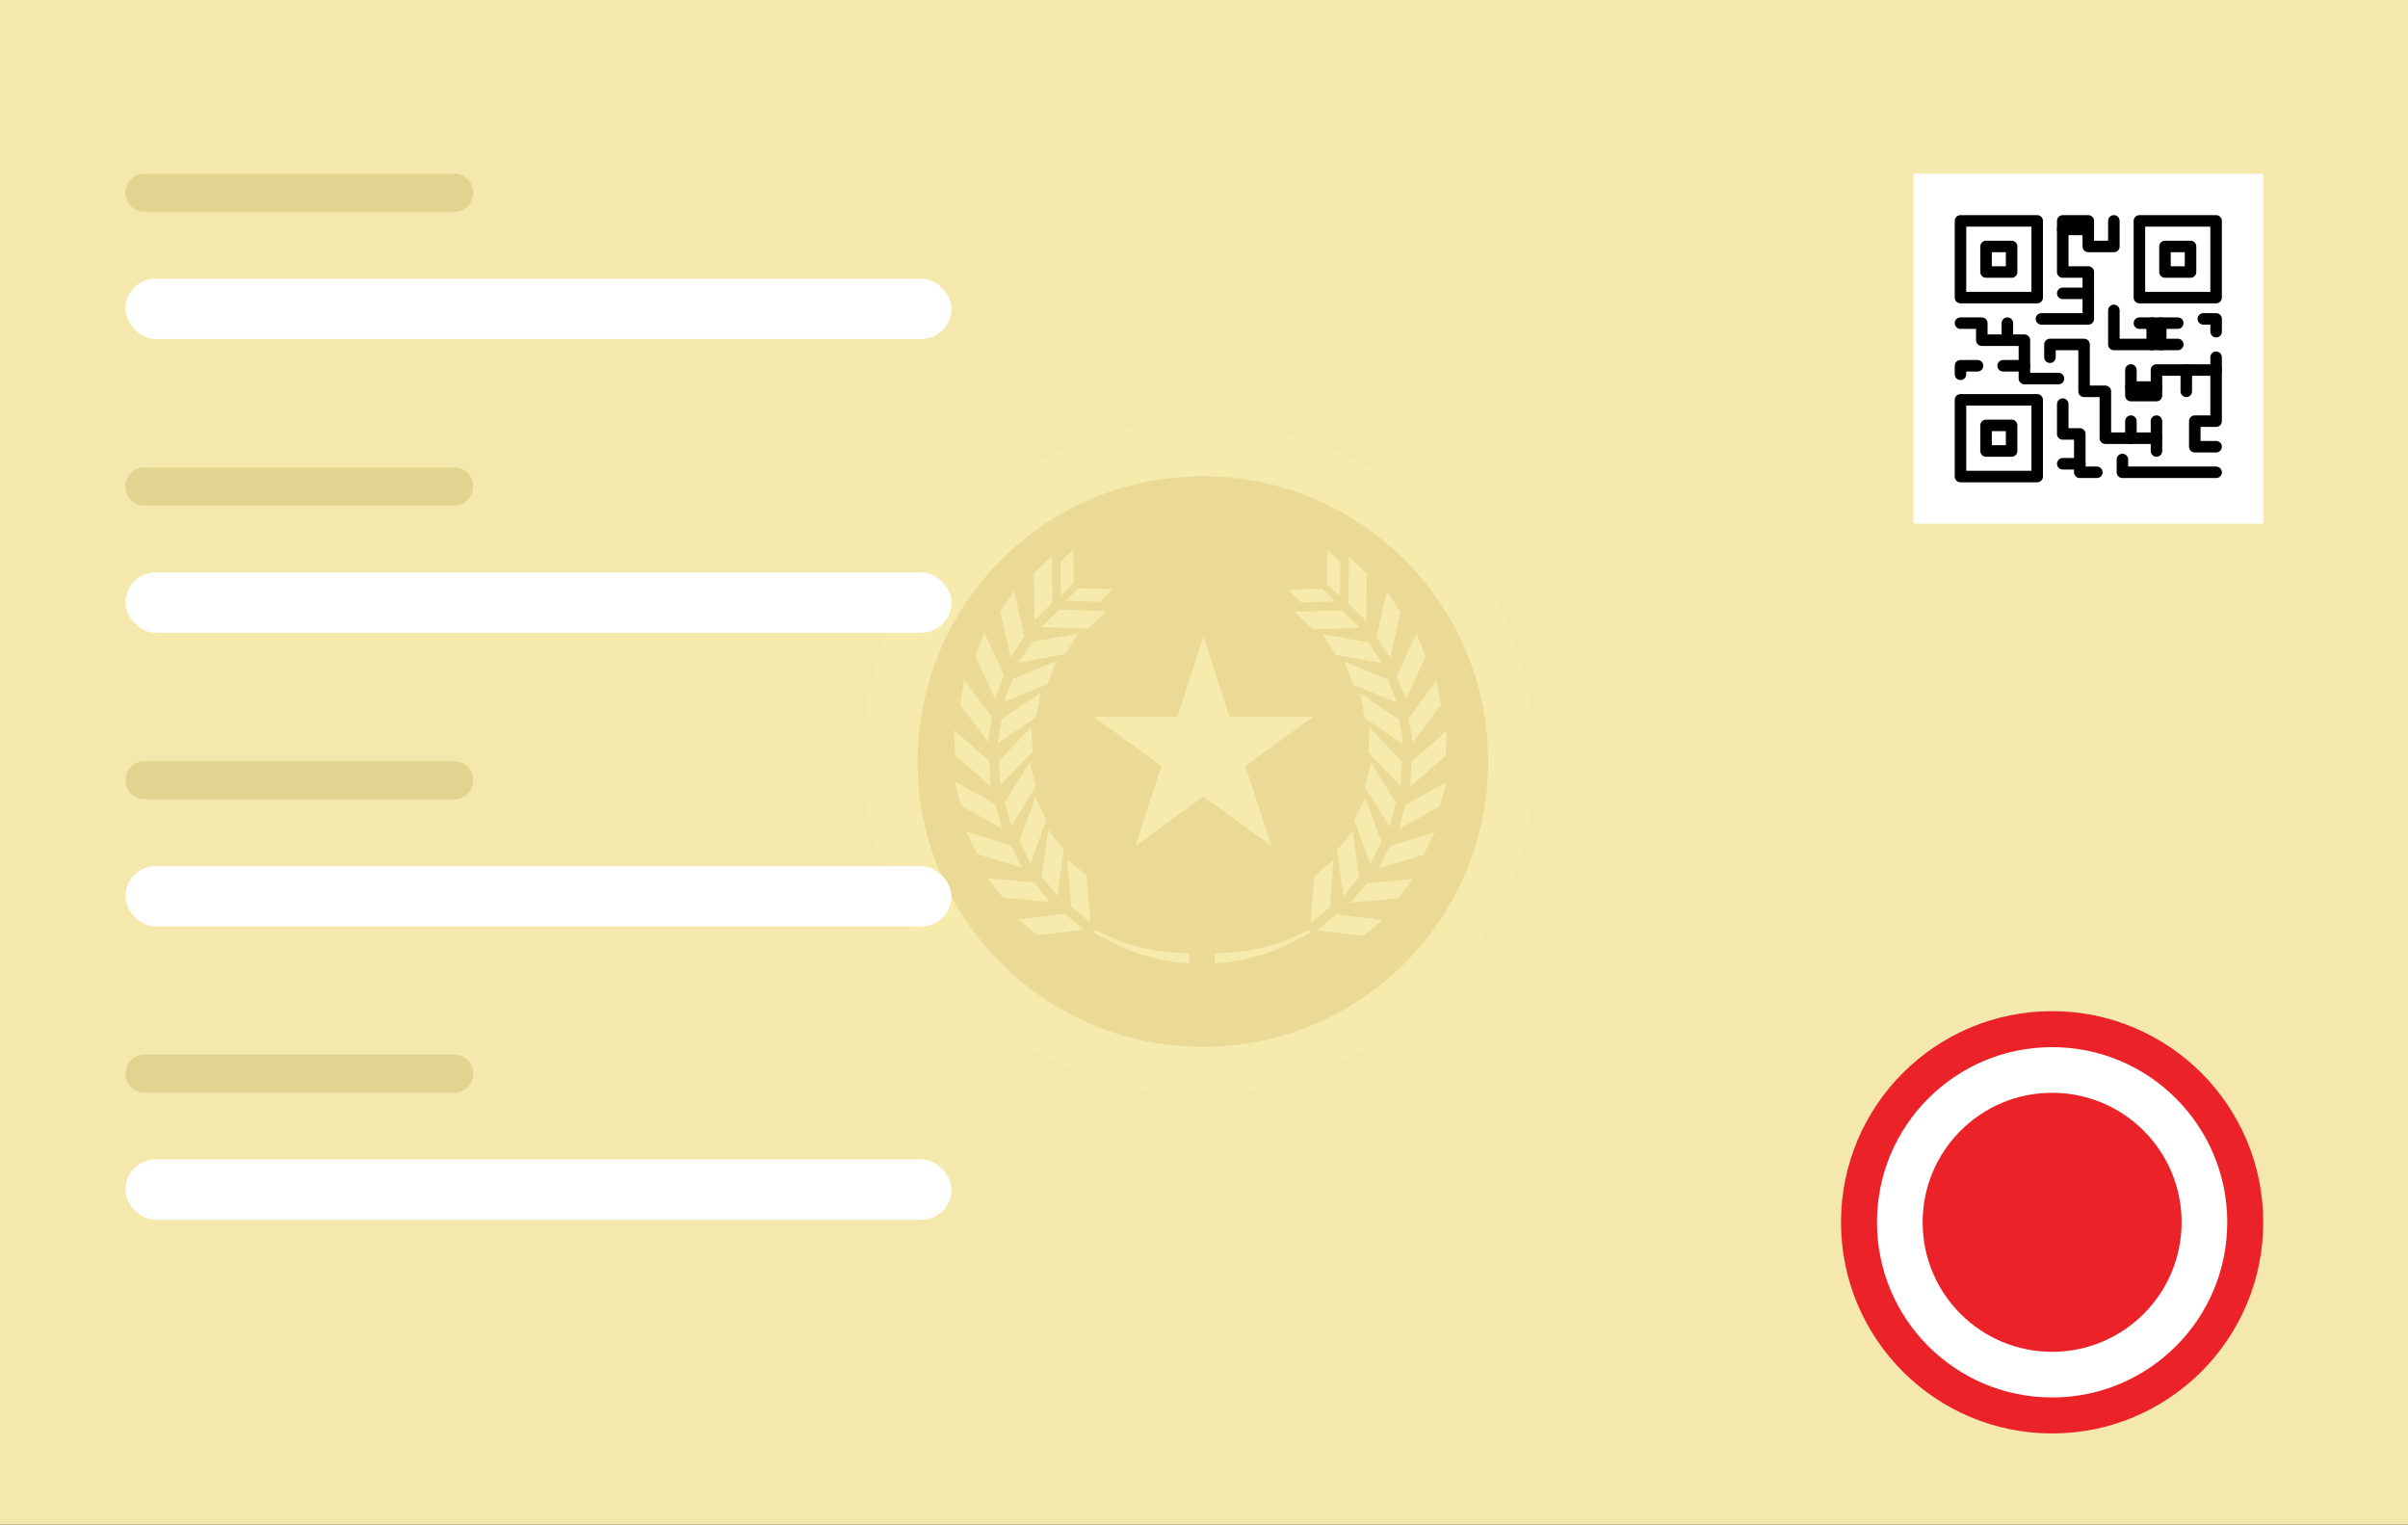 <svg width="120" height="76" viewBox="0 0 120 76" fill="none" xmlns="http://www.w3.org/2000/svg">
<rect x="0" y="0" width="120" height="76" fill="#333333" stroke="none"/>
<rect width="120" height="75.974" fill="#F4E8AC"/>
<circle cx="59.744" cy="37.744" r="16.744" fill="#F6EBAD"/>
<circle cx="59.945" cy="37.944" r="14.216" fill="#EADA95"/>
<g clip-path="url(#clip0_528_684)">
<path d="M67.94 46.629L65.619 46.355L66.579 45.563L68.9 45.837L67.94 46.629Z" fill="#F6EBAD"/>
<path d="M65.486 43.654L65.314 45.986L66.275 45.194L66.446 42.863L65.486 43.654Z" fill="#F6EBAD"/>
<path d="M69.656 44.761L67.328 44.976L68.104 44.003L70.43 43.788L69.656 44.761Z" fill="#F6EBAD"/>
<path d="M66.635 42.363L66.952 44.677L67.726 43.703L67.411 41.388L66.635 42.363Z" fill="#F6EBAD"/>
<path d="M70.944 42.579L68.713 43.273L69.269 42.158L71.5 41.464L70.944 42.579Z" fill="#F6EBAD"/>
<path d="M67.494 40.86L68.283 43.058L68.839 41.943L68.047 39.745L67.494 40.86Z" fill="#F6EBAD"/>
<path d="M71.752 40.176L69.713 41.318L70.025 40.112L72.064 38.969L71.752 40.176Z" fill="#F6EBAD"/>
<path d="M68.019 39.21L69.249 41.198L69.561 39.991L68.329 38.006L68.019 39.21Z" fill="#F6EBAD"/>
<path d="M72.042 37.655L70.285 39.197L70.339 37.955L72.096 36.413L72.042 37.655Z" fill="#F6EBAD"/>
<path d="M68.191 37.489L69.807 39.177L69.861 37.932L68.245 36.246L68.191 37.489Z" fill="#F6EBAD"/>
<path d="M71.803 35.132L70.404 37.005L70.199 35.778L71.598 33.905L71.803 35.132Z" fill="#F6EBAD"/>
<path d="M67.998 35.77L69.932 37.084L69.724 35.857L67.793 34.543L67.998 35.77Z" fill="#F6EBAD"/>
<path d="M71.042 32.711L70.066 34.835L69.607 33.677L70.586 31.553L71.042 32.711Z" fill="#F6EBAD"/>
<path d="M67.456 34.125L69.618 35.009L69.162 33.851L67 32.967L67.456 34.125Z" fill="#F6EBAD"/>
<path d="M69.797 30.503L69.282 32.783L68.596 31.745L69.11 29.466L69.797 30.503Z" fill="#F6EBAD"/>
<path d="M66.583 32.632L68.883 33.047L68.197 32.009L65.896 31.594L66.583 32.632Z" fill="#F6EBAD"/>
<path d="M68.119 28.602L68.088 30.939L67.199 30.067L67.23 27.731L68.119 28.602Z" fill="#F6EBAD"/>
<path d="M65.417 31.354L67.753 31.282L66.864 30.408L64.531 30.48L65.417 31.354Z" fill="#F6EBAD"/>
<path d="M65.311 46.442C63.874 47.348 62.236 47.887 60.541 48.009L60.523 47.497C62.17 47.498 63.793 47.094 65.247 46.321L65.311 46.442Z" fill="#F6EBAD"/>
<path d="M66.8 28.029L66.777 29.717L66.136 29.086L66.157 27.398L66.8 28.029Z" fill="#F6EBAD"/>
<path d="M64.845 30.016L66.536 29.965L65.893 29.335L64.205 29.386L64.845 30.016Z" fill="#F6EBAD"/>
<path d="M51.705 46.598L54.025 46.324L53.065 45.532L50.744 45.806L51.705 46.598Z" fill="#F6EBAD"/>
<path d="M54.155 43.624L54.329 45.952L53.369 45.161L53.197 42.832L54.155 43.624Z" fill="#F6EBAD"/>
<path d="M49.988 44.73L52.314 44.946L51.541 43.97L49.215 43.757L49.988 44.73Z" fill="#F6EBAD"/>
<path d="M53.006 42.33L52.691 44.646L51.918 43.672L52.233 41.357L53.006 42.33Z" fill="#F6EBAD"/>
<path d="M48.698 42.548L50.929 43.24L50.373 42.125L48.142 41.434L48.698 42.548Z" fill="#F6EBAD"/>
<path d="M52.149 40.827L51.358 43.027L50.804 41.913L51.593 39.712L52.149 40.827Z" fill="#F6EBAD"/>
<path d="M47.89 40.142L49.929 41.285L49.619 40.081L47.58 38.938L47.89 40.142Z" fill="#F6EBAD"/>
<path d="M51.624 39.179L50.392 41.165L50.082 39.961L51.311 37.973L51.624 39.179Z" fill="#F6EBAD"/>
<path d="M47.6 37.624L49.358 39.164L49.304 37.922L47.546 36.38L47.6 37.624Z" fill="#F6EBAD"/>
<path d="M51.453 37.458L49.837 39.144L49.783 37.901L51.399 36.213L51.453 37.458Z" fill="#F6EBAD"/>
<path d="M47.842 35.099L49.238 36.971L49.445 35.744L48.047 33.872L47.842 35.099Z" fill="#F6EBAD"/>
<path d="M51.642 35.736L49.711 37.051L49.916 35.824L51.85 34.51L51.642 35.736Z" fill="#F6EBAD"/>
<path d="M48.599 32.68L49.578 34.801L50.034 33.644L49.055 31.523L48.599 32.68Z" fill="#F6EBAD"/>
<path d="M52.188 34.094L50.023 34.978L50.479 33.82L52.644 32.937L52.188 34.094Z" fill="#F6EBAD"/>
<path d="M49.847 30.472L50.362 32.75L51.049 31.712L50.534 29.435L49.847 30.472Z" fill="#F6EBAD"/>
<path d="M53.062 32.601L50.761 33.016L51.448 31.979L53.748 31.564L53.062 32.601Z" fill="#F6EBAD"/>
<path d="M51.525 28.569L51.553 30.905L52.442 30.034L52.411 27.698L51.525 28.569Z" fill="#F6EBAD"/>
<path d="M54.224 31.32L51.89 31.248L52.777 30.378L55.113 30.449L54.224 31.32Z" fill="#F6EBAD"/>
<path d="M54.556 46.321C56.011 47.094 57.633 47.498 59.28 47.497L59.262 48.009C57.567 47.886 55.929 47.347 54.492 46.442L54.556 46.321Z" fill="#F6EBAD"/>
<path d="M52.843 27.995L52.864 29.686L53.507 29.056L53.484 27.365L52.843 27.995Z" fill="#F6EBAD"/>
<path d="M54.795 29.986L53.107 29.932L53.75 29.302L55.438 29.353L54.795 29.986Z" fill="#F6EBAD"/>
<path d="M59.971 31.72L61.264 35.703L65.452 35.703L62.064 38.164L63.358 42.147L59.971 39.685L56.583 42.147L57.877 38.164L54.489 35.703L58.676 35.703L59.971 31.72Z" fill="#F6EBAD"/>
</g>
<circle cx="102.265" cy="60.902" r="9.624" fill="white" stroke="#EB2227" stroke-width="1.793"/>
<circle cx="102.265" cy="60.902" r="6.453" fill="#EB2227"/>
<rect x="95.352" y="8.657" width="17.435" height="17.435" fill="white"/>
<path d="M22.646 10.552H7.184C6.937 10.552 6.7 10.452 6.525 10.274C6.35 10.097 6.252 9.856 6.252 9.605C6.252 9.353 6.35 9.112 6.525 8.935C6.7 8.757 6.937 8.657 7.184 8.657H22.646C22.893 8.657 23.131 8.757 23.306 8.935C23.48 9.112 23.579 9.353 23.579 9.605C23.579 9.856 23.48 10.097 23.306 10.274C23.131 10.452 22.893 10.552 22.646 10.552Z" fill="#E2D390"/>
<path d="M22.646 25.188H7.184C6.937 25.188 6.7 25.088 6.525 24.91C6.35 24.733 6.252 24.492 6.252 24.241C6.252 23.989 6.35 23.748 6.525 23.571C6.7 23.393 6.937 23.293 7.184 23.293H22.646C22.893 23.293 23.131 23.393 23.306 23.571C23.48 23.748 23.579 23.989 23.579 24.241C23.579 24.492 23.48 24.733 23.306 24.91C23.131 25.088 22.893 25.188 22.646 25.188Z" fill="#E2D390"/>
<path d="M22.646 39.824H7.184C6.937 39.824 6.7 39.724 6.525 39.546C6.35 39.369 6.252 39.128 6.252 38.877C6.252 38.625 6.35 38.384 6.525 38.207C6.7 38.029 6.937 37.929 7.184 37.929H22.646C22.893 37.929 23.131 38.029 23.306 38.207C23.48 38.384 23.579 38.625 23.579 38.877C23.579 39.128 23.48 39.369 23.306 39.546C23.131 39.724 22.893 39.824 22.646 39.824Z" fill="#E2D390"/>
<path d="M22.646 54.44H7.184C6.937 54.44 6.7 54.34 6.525 54.162C6.35 53.985 6.252 53.744 6.252 53.492C6.252 53.241 6.35 53 6.525 52.822C6.7 52.645 6.937 52.545 7.184 52.545H22.646C22.893 52.545 23.131 52.645 23.306 52.822C23.48 53 23.579 53.241 23.579 53.492C23.579 53.744 23.48 53.985 23.306 54.162C23.131 54.34 22.893 54.44 22.646 54.44Z" fill="#E2D390"/>
<rect x="6.252" y="13.884" width="41.164" height="3.006" rx="1.503" fill="white"/>
<rect x="6.252" y="28.52" width="41.164" height="3.006" rx="1.503" fill="white"/>
<rect x="6.252" y="43.156" width="41.164" height="3.006" rx="1.503" fill="white"/>
<rect x="6.252" y="57.772" width="41.164" height="3.006" rx="1.503" fill="white"/>
<g clip-path="url(#clip1_528_684)">
<path d="M101.521 14.827H97.699V11.006H101.521V14.827Z" stroke="black" stroke-width="0.574" stroke-linecap="round" stroke-linejoin="round"/>
<path d="M100.247 12.28H98.973V13.553H100.247V12.28Z" stroke="black" stroke-width="0.574" stroke-linecap="round" stroke-linejoin="round"/>
<path d="M101.521 23.744H97.699V19.922H101.521V23.744Z" stroke="black" stroke-width="0.574" stroke-linecap="round" stroke-linejoin="round"/>
<path d="M100.247 21.196H98.973V22.47H100.247V21.196Z" stroke="black" stroke-width="0.574" stroke-linecap="round" stroke-linejoin="round"/>
<path d="M110.437 14.827H106.615V11.006H110.437V14.827Z" stroke="black" stroke-width="0.574" stroke-linecap="round" stroke-linejoin="round"/>
<path d="M109.163 12.28H107.889V13.553H109.163V12.28Z" stroke="black" stroke-width="0.574" stroke-linecap="round" stroke-linejoin="round"/>
<path d="M110.438 23.532H105.768V22.895" stroke="black" stroke-width="0.574" stroke-linecap="round" stroke-linejoin="round"/>
<path d="M104.493 23.532H103.644V21.621H102.795V20.135" stroke="black" stroke-width="0.574" stroke-linecap="round" stroke-linejoin="round"/>
<path d="M102.795 23.107H103.644" stroke="black" stroke-width="0.574" stroke-linecap="round" stroke-linejoin="round"/>
<path d="M105.342 11.006V12.28H104.068V11.006H102.794V13.553H104.068V15.889H101.733" stroke="black" stroke-width="0.574" stroke-linecap="round" stroke-linejoin="round"/>
<path d="M102.795 14.615H104.069" stroke="black" stroke-width="0.574" stroke-linecap="round" stroke-linejoin="round"/>
<path d="M97.699 16.101H98.761V16.95H100.884V18.861H102.582" stroke="black" stroke-width="0.574" stroke-linecap="round" stroke-linejoin="round"/>
<path d="M99.823 18.224H100.884" stroke="black" stroke-width="0.574" stroke-linecap="round" stroke-linejoin="round"/>
<path d="M100.035 16.101V16.95" stroke="black" stroke-width="0.574" stroke-linecap="round" stroke-linejoin="round"/>
<path d="M102.158 17.799V17.163H103.857V19.498H104.918V21.833H107.466" stroke="black" stroke-width="0.574" stroke-linecap="round" stroke-linejoin="round"/>
<path d="M106.192 20.984V21.833" stroke="black" stroke-width="0.574" stroke-linecap="round" stroke-linejoin="round"/>
<path d="M106.192 18.436V19.71H107.465V18.436H110.438" stroke="black" stroke-width="0.574" stroke-linecap="round" stroke-linejoin="round"/>
<path d="M110.437 17.799V20.984H109.375V22.258H110.437" stroke="black" stroke-width="0.574" stroke-linecap="round" stroke-linejoin="round"/>
<path d="M105.342 15.464V17.163H108.527" stroke="black" stroke-width="0.574" stroke-linecap="round" stroke-linejoin="round"/>
<path d="M106.615 16.101H108.526" stroke="black" stroke-width="0.574" stroke-linecap="round" stroke-linejoin="round"/>
<path d="M107.252 16.101V17.163" stroke="black" stroke-width="0.574" stroke-linecap="round" stroke-linejoin="round"/>
<path d="M107.678 16.101V17.163" stroke="black" stroke-width="0.574" stroke-linecap="round" stroke-linejoin="round"/>
<path d="M108.951 19.498V18.436" stroke="black" stroke-width="0.574" stroke-linecap="round" stroke-linejoin="round"/>
<path d="M97.699 18.649V18.224H98.549" stroke="black" stroke-width="0.574" stroke-linecap="round" stroke-linejoin="round"/>
<path d="M110.438 16.526V15.889H109.801" stroke="black" stroke-width="0.574" stroke-linecap="round" stroke-linejoin="round"/>
<path d="M107.465 22.47V20.984" stroke="black" stroke-width="0.574" stroke-linecap="round" stroke-linejoin="round"/>
<path d="M102.795 11.43H104.069" stroke="black" stroke-width="0.574" stroke-linecap="round" stroke-linejoin="round"/>
<path d="M106.192 19.285H107.465" stroke="black" stroke-width="0.574" stroke-linecap="round" stroke-linejoin="round"/>
</g>
<defs>
<clipPath id="clip0_528_684">
<rect width="24.551" height="20.644" fill="white" transform="translate(47.547 27.365)"/>
</clipPath>
<clipPath id="clip1_528_684">
<rect width="13.587" height="13.587" fill="white" transform="translate(97.274 10.581)"/>
</clipPath>
</defs>
</svg>
